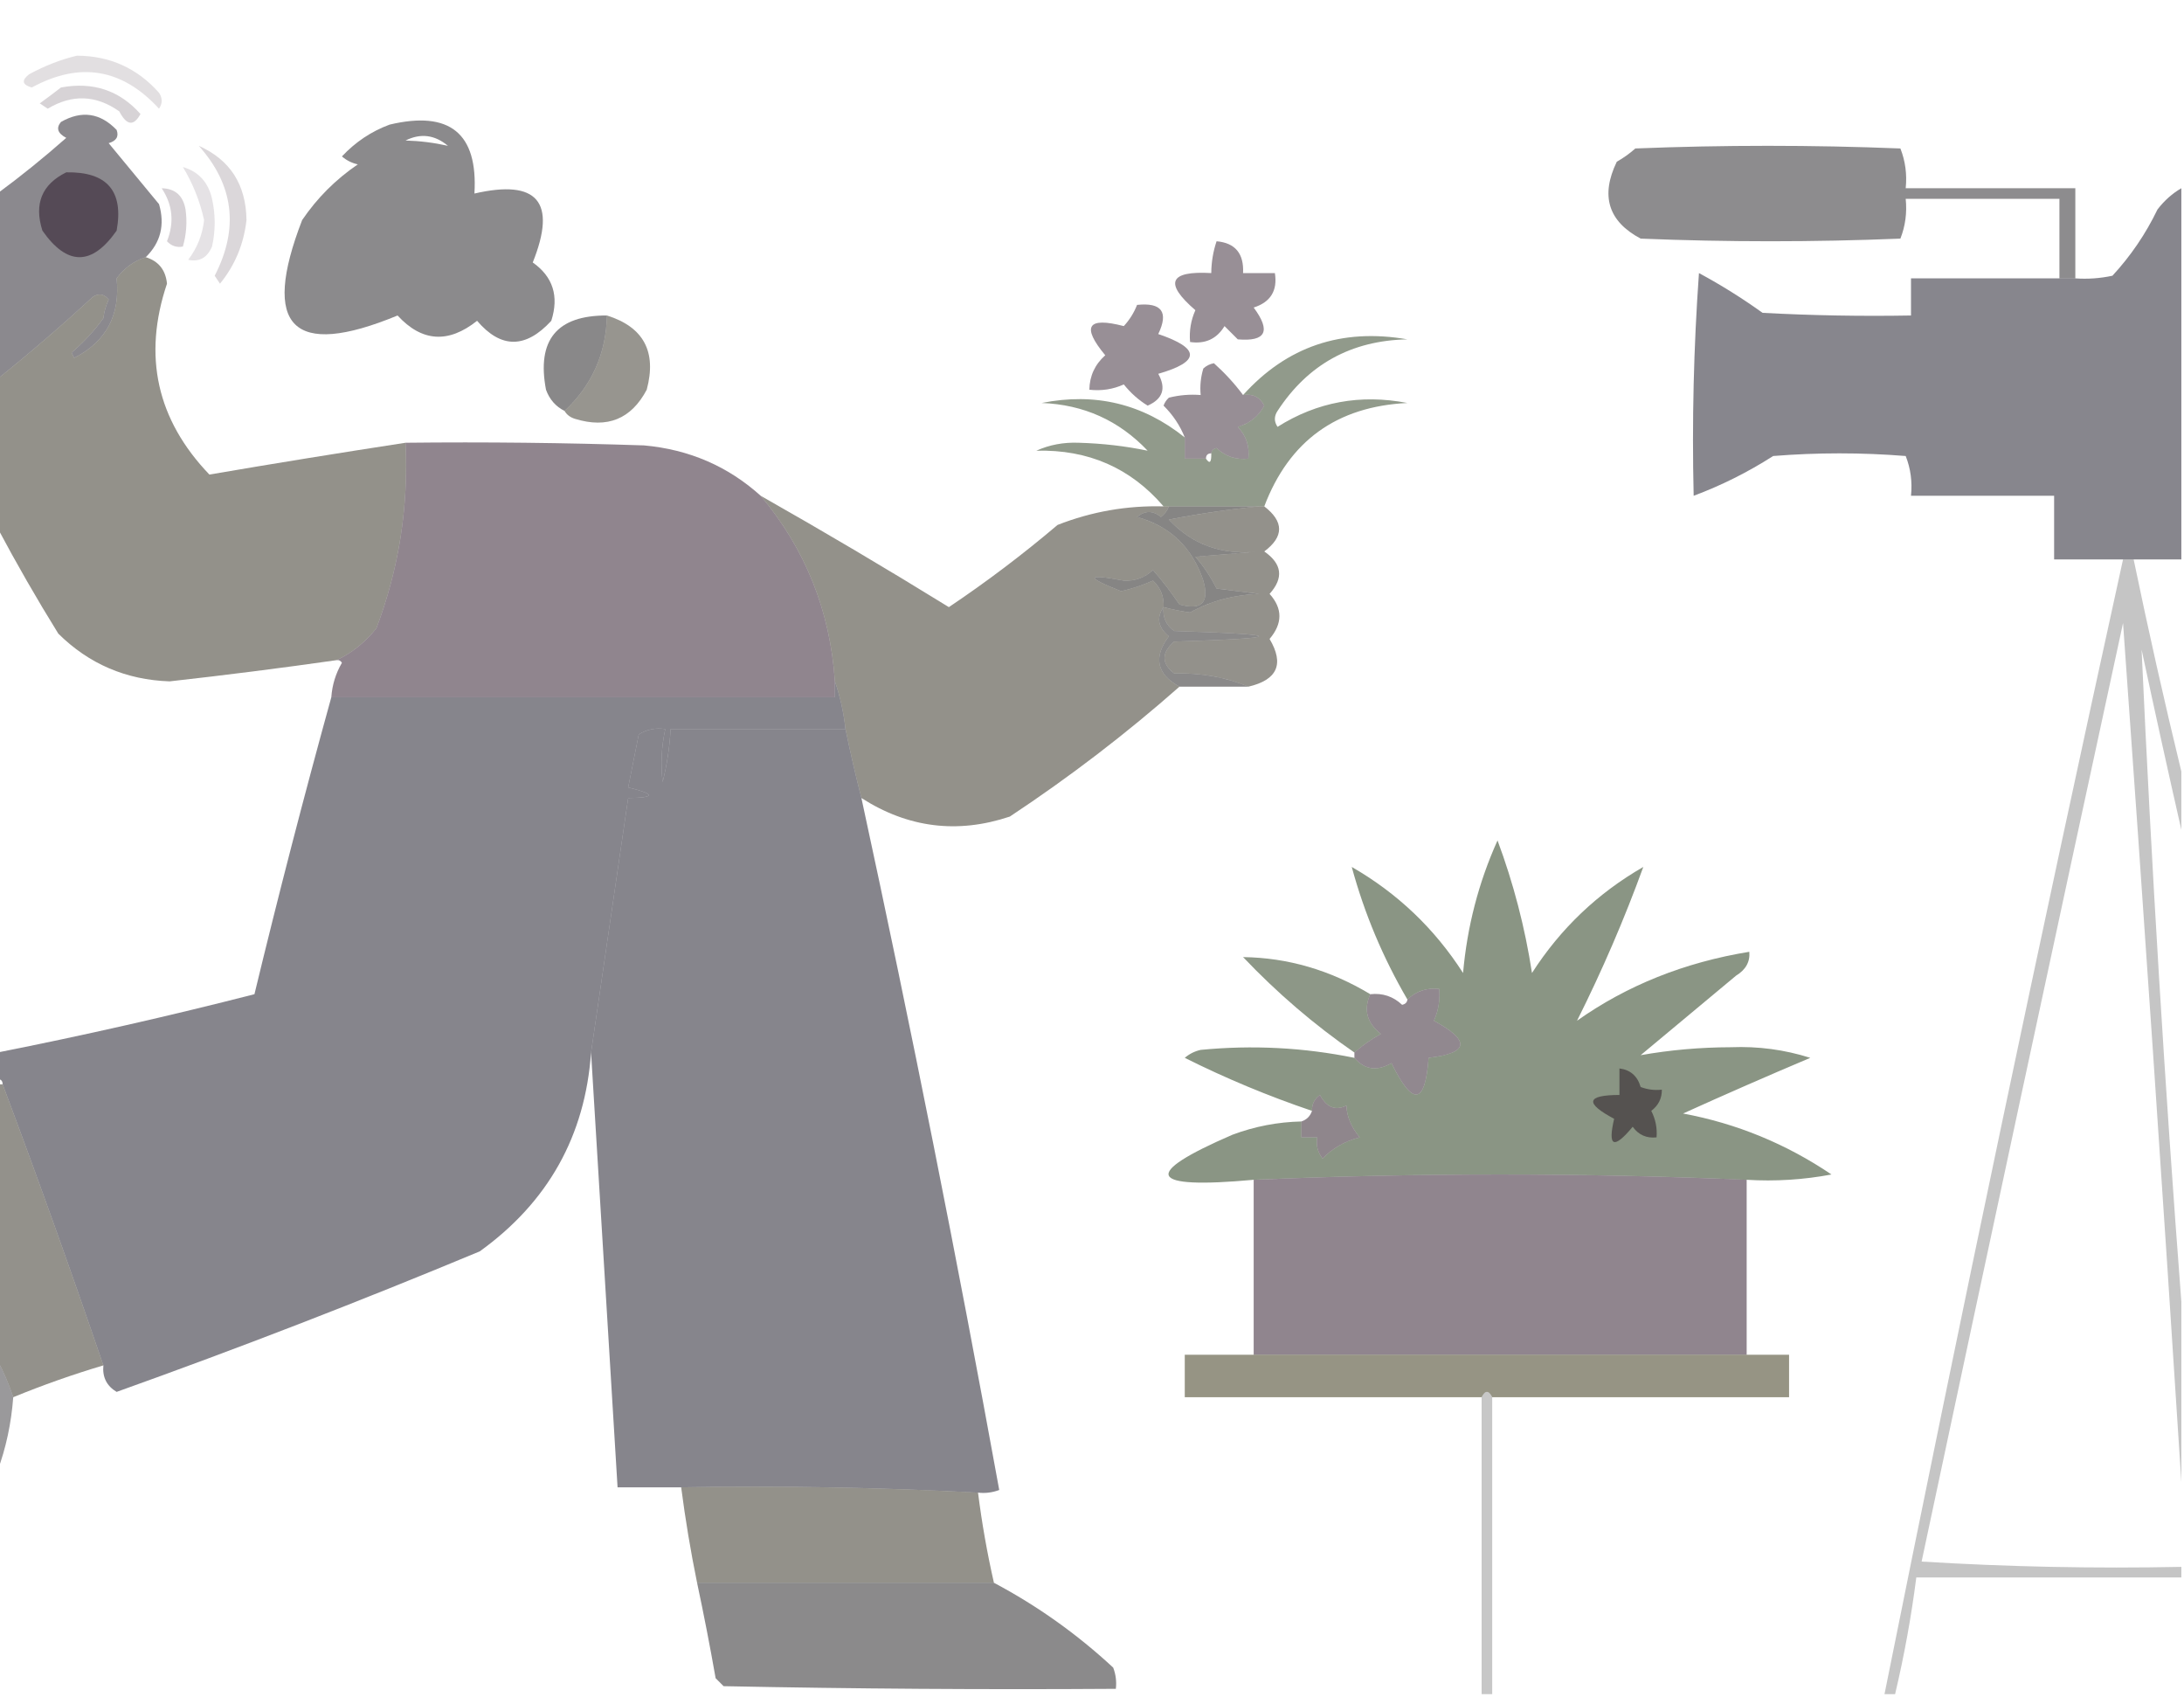 <?xml version="1.0" encoding="UTF-8"?>
<!DOCTYPE svg PUBLIC "-//W3C//DTD SVG 1.1//EN" "http://www.w3.org/Graphics/SVG/1.1/DTD/svg11.dtd">
<svg xmlns="http://www.w3.org/2000/svg" version="1.1" width="412px" height="320px" style="shape-rendering:geometricPrecision; text-rendering:geometricPrecision; image-rendering:optimizeQuality; fill-rule:evenodd; clip-rule:evenodd" xmlns:xlink="http://www.w3.org/1999/xlink">
<g><path style="opacity:0.129" fill="#230a1c" d="M 14.5,10.5 C 20.726,10.53 25.893,12.864 30,17.5C 30.667,18.5 30.667,19.5 30,20.5C 23.045,12.912 15.045,11.579 6,16.5C 4.174,15.99 4.007,15.156 5.5,14C 8.459,12.396 11.459,11.229 14.5,10.5 Z"/></g>
<g><path style="opacity:0.176" fill="#1e0819" d="M 11.5,16.5 C 17.542,15.374 22.542,17.041 26.5,21.5C 25.226,23.85 23.893,23.683 22.5,21C 18.102,17.905 13.602,17.739 9,20.5C 8.5,20.167 8,19.833 7.5,19.5C 8.901,18.479 10.235,17.479 11.5,16.5 Z"/></g>
<g><path style="opacity:0.5" fill="#18151e" d="M 27.5,48.5 C 25.284,49.203 23.451,50.536 22,52.5C 22.708,59.42 20.042,64.42 14,67.5C 13.833,67.167 13.667,66.833 13.5,66.5C 15.803,64.537 17.803,62.37 19.5,60C 19.645,58.774 19.978,57.607 20.5,56.5C 19.635,55.417 18.635,55.251 17.5,56C 11.624,61.419 5.624,66.585 -0.5,71.5C -0.5,59.833 -0.5,48.167 -0.5,36.5C 3.959,33.213 8.292,29.713 12.5,26C 10.875,25.148 10.542,24.148 11.5,23C 15.388,20.777 18.888,21.277 22,24.5C 22.456,25.744 21.956,26.577 20.5,27C 23.667,30.833 26.833,34.667 30,38.5C 31.139,42.421 30.305,45.754 27.5,48.5 Z"/></g>
<g><path style="opacity:0.459" fill="#030105" d="M 73.5,23.5 C 84.844,20.808 90.178,25.141 89.5,36.5C 101.416,33.753 105.083,38.086 100.5,49.5C 104.314,52.187 105.48,55.853 104,60.5C 99.161,65.769 94.495,65.769 90,60.5C 84.573,64.816 79.573,64.483 75,59.5C 55.187,67.687 49.187,61.687 57,41.5C 59.833,37.333 63.333,33.833 67.5,31C 66.376,30.751 65.376,30.251 64.5,29.5C 67.065,26.768 70.065,24.768 73.5,23.5 Z M 76.5,26.5 C 79.34,25.083 82.007,25.416 84.5,27.5C 81.873,26.908 79.206,26.575 76.5,26.5 Z"/></g>
<g><path style="opacity:0.45" fill="#030205" d="M 391.5,52.5 C 390.5,52.5 389.5,52.5 388.5,52.5C 388.5,47.5 388.5,42.5 388.5,37.5C 378.833,37.5 369.167,37.5 359.5,37.5C 359.768,40.119 359.435,42.619 358.5,45C 342.167,45.667 325.833,45.667 309.5,45C 303.388,41.754 301.888,36.92 305,30.5C 306.255,29.789 307.421,28.956 308.5,28C 325.167,27.333 341.833,27.333 358.5,28C 359.435,30.381 359.768,32.881 359.5,35.5C 370.167,35.5 380.833,35.5 391.5,35.5C 391.5,41.167 391.5,46.833 391.5,52.5 Z"/></g>
<g><path style="opacity:0.502" fill="#210c1e" d="M 12.5,32.5 C 20.201,32.362 23.367,36.029 22,43.5C 17.333,50.167 12.667,50.167 8,43.5C 6.393,38.438 7.893,34.772 12.5,32.5 Z"/></g>
<g><path style="opacity:0.116" fill="#20081c" d="M 34.5,31.5 C 37.452,32.359 39.285,34.359 40,37.5C 40.667,40.5 40.667,43.5 40,46.5C 39.094,48.612 37.594,49.445 35.5,49C 37.195,46.776 38.195,44.276 38.5,41.5C 37.702,37.91 36.368,34.577 34.5,31.5 Z"/></g>
<g><path style="opacity:0.163" fill="#20071b" d="M 37.5,27.5 C 43.409,30.139 46.409,34.806 46.5,41.5C 45.991,46.039 44.324,50.039 41.5,53.5C 41.167,53 40.833,52.5 40.5,52C 45.112,43.068 44.112,34.901 37.5,27.5 Z"/></g>
<g><path style="opacity:0.18" fill="#1c0519" d="M 30.5,35.5 C 33.05,35.561 34.55,36.894 35,39.5C 35.334,41.847 35.167,44.181 34.5,46.5C 33.325,46.719 32.325,46.386 31.5,45.5C 32.906,41.95 32.572,38.617 30.5,35.5 Z"/></g>
<g><path style="opacity:0.463" fill="#210e1d" d="M 229.5,45.5 C 233.009,45.808 234.676,47.808 234.5,51.5C 236.5,51.5 238.5,51.5 240.5,51.5C 241.026,54.808 239.693,56.974 236.5,58C 239.805,62.457 238.805,64.457 233.5,64C 232.667,63.167 231.833,62.333 231,61.5C 229.535,63.915 227.368,64.915 224.5,64.5C 224.318,62.409 224.652,60.409 225.5,58.5C 219.559,53.378 220.559,51.045 228.5,51.5C 228.517,49.435 228.85,47.435 229.5,45.5 Z"/></g>
<g><path style="opacity:0.498" fill="#272315" d="M 27.5,48.5 C 29.919,49.257 31.253,50.923 31.5,53.5C 26.912,67.145 29.579,79.145 39.5,89.5C 51.833,87.389 64.167,85.389 76.5,83.5C 77.085,95.594 75.252,107.261 71,118.5C 68.866,121.153 66.366,123.153 63.5,124.5C 53.03,125.995 42.53,127.328 32,128.5C 23.78,128.22 16.78,125.22 11,119.5C 6.936,112.943 3.103,106.277 -0.5,99.5C -0.5,90.167 -0.5,80.833 -0.5,71.5C 5.624,66.585 11.624,61.419 17.5,56C 18.635,55.251 19.635,55.417 20.5,56.5C 19.978,57.607 19.645,58.774 19.5,60C 17.803,62.37 15.803,64.537 13.5,66.5C 13.667,66.833 13.833,67.167 14,67.5C 20.042,64.42 22.708,59.42 22,52.5C 23.451,50.536 25.284,49.203 27.5,48.5 Z"/></g>
<g><path style="opacity:0.496" fill="#0e0c19" d="M 411.5,35.5 C 411.5,58.833 411.5,82.167 411.5,105.5C 408.5,105.5 405.5,105.5 402.5,105.5C 401.833,105.5 401.167,105.5 400.5,105.5C 396.167,105.5 391.833,105.5 387.5,105.5C 387.5,101.5 387.5,97.5 387.5,93.5C 378.5,93.5 369.5,93.5 360.5,93.5C 360.768,90.881 360.435,88.381 359.5,86C 351.167,85.333 342.833,85.333 334.5,86C 329.715,89.059 324.715,91.559 319.5,93.5C 319.167,79.484 319.501,65.484 320.5,51.5C 324.668,53.75 328.668,56.25 332.5,59C 341.827,59.5 351.161,59.666 360.5,59.5C 360.5,57.167 360.5,54.833 360.5,52.5C 369.833,52.5 379.167,52.5 388.5,52.5C 389.5,52.5 390.5,52.5 391.5,52.5C 393.857,52.663 396.19,52.497 398.5,52C 401.952,48.266 404.785,44.1 407,39.5C 408.307,37.808 409.807,36.475 411.5,35.5 Z"/></g>
<g><path style="opacity:0.461" fill="#210d1d" d="M 214.5,57.5 C 219.159,57.015 220.492,58.848 218.5,63C 226.467,65.701 226.467,68.201 218.5,70.5C 220.03,73.242 219.364,75.242 216.5,76.5C 214.795,75.455 213.295,74.122 212,72.5C 209.959,73.423 207.792,73.756 205.5,73.5C 205.549,70.901 206.549,68.734 208.5,67C 203.976,61.548 205.143,59.714 212,61.5C 213.095,60.307 213.928,58.973 214.5,57.5 Z"/></g>
<g><path style="opacity:0.472" fill="#050306" d="M 114.5,59.5 C 114.333,66.686 111.667,72.686 106.5,77.5C 104.827,76.657 103.66,75.324 103,73.5C 101.217,64.122 105.05,59.456 114.5,59.5 Z"/></g>
<g><path style="opacity:0.479" fill="#272215" d="M 114.5,59.5 C 121.421,61.671 123.921,66.337 122,73.5C 119.081,79.025 114.581,80.858 108.5,79C 107.584,78.722 106.918,78.222 106.5,77.5C 111.667,72.686 114.333,66.686 114.5,59.5 Z"/></g>
<g><path style="opacity:0.455" fill="#0e2200" d="M 238.5,95.5 C 238.167,95.5 237.833,95.5 237.5,95.5C 231.833,95.5 226.167,95.5 220.5,95.5C 220.167,95.5 219.833,95.5 219.5,95.5C 213.283,88.25 205.283,84.75 195.5,85C 197.97,83.886 200.636,83.386 203.5,83.5C 207.97,83.625 212.303,84.125 216.5,85C 211.092,79.298 204.426,76.298 196.5,76C 206.595,73.983 215.595,76.15 223.5,82.5C 223.5,83.833 223.5,85.167 223.5,86.5C 224.833,86.5 226.167,86.5 227.5,86.5C 228.206,87.557 228.539,87.224 228.5,85.5C 228.56,84.957 228.893,84.624 229.5,84.5C 231.173,86.086 233.173,86.753 235.5,86.5C 235.753,84.173 235.086,82.173 233.5,80.5C 235.737,79.868 237.403,78.535 238.5,76.5C 237.68,74.889 236.346,74.222 234.5,74.5C 242.757,65.341 253.09,61.841 265.5,64C 254.901,64.214 246.734,68.714 241,77.5C 240.333,78.5 240.333,79.5 241,80.5C 248.469,75.791 256.635,74.291 265.5,76C 252.182,76.648 243.182,83.148 238.5,95.5 Z"/></g>
<g><path style="opacity:0.466" fill="#210e1d" d="M 234.5,74.5 C 236.346,74.222 237.68,74.889 238.5,76.5C 237.403,78.535 235.737,79.868 233.5,80.5C 235.086,82.173 235.753,84.173 235.5,86.5C 233.173,86.753 231.173,86.086 229.5,84.5C 228.893,84.624 228.56,84.957 228.5,85.5C 227.833,85.5 227.5,85.833 227.5,86.5C 226.167,86.5 224.833,86.5 223.5,86.5C 223.5,85.167 223.5,83.833 223.5,82.5C 222.611,80.264 221.278,78.264 219.5,76.5C 219.709,75.914 220.043,75.414 220.5,75C 222.473,74.504 224.473,74.338 226.5,74.5C 226.34,72.801 226.506,71.134 227,69.5C 227.561,68.978 228.228,68.645 229,68.5C 231.079,70.367 232.913,72.367 234.5,74.5 Z"/></g>
<g><path style="opacity:0.5" fill="#220c1e" d="M 76.5,83.5 C 91.504,83.333 106.504,83.5 121.5,84C 129.996,84.766 137.329,87.933 143.5,93.5C 151.943,103.557 156.61,115.224 157.5,128.5C 157.5,129.5 157.5,130.5 157.5,131.5C 125.833,131.5 94.167,131.5 62.5,131.5C 62.665,129.173 63.331,127.007 64.5,125C 64.272,124.601 63.938,124.435 63.5,124.5C 66.366,123.153 68.866,121.153 71,118.5C 75.252,107.261 77.085,95.594 76.5,83.5 Z"/></g>
<g><path style="opacity:0.497" fill="#272315" d="M 143.5,93.5 C 155.439,100.262 167.273,107.262 179,114.5C 186.106,109.732 192.939,104.565 199.5,99C 205.932,96.48 212.599,95.314 219.5,95.5C 219.833,95.5 220.167,95.5 220.5,95.5C 220.217,96.289 219.717,96.956 219,97.5C 217.506,96.253 216.006,96.253 214.5,97.5C 220.738,99.236 224.905,103.236 227,109.5C 228.167,113.667 226.667,115.167 222.5,114C 220.943,111.704 219.276,109.538 217.5,107.5C 215.979,108.937 214.145,109.604 212,109.5C 204.868,108.153 204.701,108.82 211.5,111.5C 213.568,111.033 215.568,110.366 217.5,109.5C 218.95,110.85 219.617,112.516 219.5,114.5C 218.113,116.489 218.447,118.322 220.5,120C 217.523,123.947 218.189,127.114 222.5,129.5C 212.442,138.374 201.775,146.54 190.5,154C 180.622,157.299 171.289,156.132 162.5,150.5C 161.393,146.189 160.393,141.856 159.5,137.5C 159.142,134.311 158.475,131.311 157.5,128.5C 156.61,115.224 151.943,103.557 143.5,93.5 Z"/></g>
<g><path style="opacity:0.493" fill="#262215" d="M 237.5,95.5 C 237.833,95.5 238.167,95.5 238.5,95.5C 242.229,98.374 242.229,101.207 238.5,104C 241.865,106.338 242.198,109.005 239.5,112C 241.973,114.752 241.973,117.586 239.5,120.5C 242.304,125.231 240.971,128.231 235.5,129.5C 231.273,127.72 226.606,126.886 221.5,127C 219.078,125.112 219.078,123.112 221.5,121C 242.833,120.333 242.833,119.667 221.5,119C 219.963,117.89 219.297,116.39 219.5,114.5C 221.126,114.938 222.793,115.272 224.5,115.5C 228.416,113.345 232.75,112.179 237.5,112C 234.833,111.667 232.167,111.333 229.5,111C 228.415,108.828 227.081,106.828 225.5,105C 229.5,104.667 233.5,104.333 237.5,104C 230.636,104.774 224.97,102.774 220.5,98C 226.175,96.879 231.842,96.045 237.5,95.5 Z"/></g>
<g><path style="opacity:0.502" fill="#0f0d0b" d="M 220.5,95.5 C 226.167,95.5 231.833,95.5 237.5,95.5C 231.842,96.045 226.175,96.879 220.5,98C 224.97,102.774 230.636,104.774 237.5,104C 233.5,104.333 229.5,104.667 225.5,105C 227.081,106.828 228.415,108.828 229.5,111C 232.167,111.333 234.833,111.667 237.5,112C 232.75,112.179 228.416,113.345 224.5,115.5C 222.793,115.272 221.126,114.938 219.5,114.5C 219.617,112.516 218.95,110.85 217.5,109.5C 215.568,110.366 213.568,111.033 211.5,111.5C 204.701,108.82 204.868,108.153 212,109.5C 214.145,109.604 215.979,108.937 217.5,107.5C 219.276,109.538 220.943,111.704 222.5,114C 226.667,115.167 228.167,113.667 227,109.5C 224.905,103.236 220.738,99.236 214.5,97.5C 216.006,96.253 217.506,96.253 219,97.5C 219.717,96.956 220.217,96.289 220.5,95.5 Z"/></g>
<g><path style="opacity:0.227" fill="#010004" d="M 400.5,105.5 C 401.167,105.5 401.833,105.5 402.5,105.5C 405.299,119.001 408.299,132.334 411.5,145.5C 411.5,149.167 411.5,152.833 411.5,156.5C 408.951,145.311 406.451,133.978 404,122.5C 405.874,163.664 408.374,204.664 411.5,245.5C 411.5,256.833 411.5,268.167 411.5,279.5C 408.049,225.634 404.382,171.634 400.5,117.5C 387.729,176.455 375.062,235.455 362.5,294.5C 378.82,295.499 395.153,295.833 411.5,295.5C 411.5,296.167 411.5,296.833 411.5,297.5C 394.833,297.5 378.167,297.5 361.5,297.5C 360.553,304.901 359.22,312.234 357.5,319.5C 356.833,319.5 356.167,319.5 355.5,319.5C 369.875,248.006 384.875,176.672 400.5,105.5 Z"/></g>
<g><path style="opacity:0.479" fill="#0b0a0a" d="M 219.5,114.5 C 219.297,116.39 219.963,117.89 221.5,119C 242.833,119.667 242.833,120.333 221.5,121C 219.078,123.112 219.078,125.112 221.5,127C 226.606,126.886 231.273,127.72 235.5,129.5C 231.167,129.5 226.833,129.5 222.5,129.5C 218.189,127.114 217.523,123.947 220.5,120C 218.447,118.322 218.113,116.489 219.5,114.5 Z"/></g>
<g><path style="opacity:0.5" fill="#0e0c1a" d="M 157.5,128.5 C 158.475,131.311 159.142,134.311 159.5,137.5C 148.5,137.5 137.5,137.5 126.5,137.5C 126.326,140.874 125.826,144.207 125,147.5C 124.612,144.151 124.779,140.817 125.5,137.5C 123.712,137.215 122.045,137.548 120.5,138.5C 119.833,141.833 119.167,145.167 118.5,148.5C 123.682,149.776 123.682,150.443 118.5,150.5C 116.167,166.494 113.834,182.494 111.5,198.5C 110.387,214.219 103.387,226.719 90.5,236C 67.858,245.434 45.024,254.268 22,262.5C 20.124,261.381 19.291,259.714 19.5,257.5C 13.395,239.649 7.062,221.983 0.5,204.5C 0.5,203.833 0.167,203.5 -0.5,203.5C -0.5,201.833 -0.5,200.167 -0.5,198.5C 15.78,195.278 31.947,191.611 48,187.5C 52.525,168.757 57.359,150.09 62.5,131.5C 94.167,131.5 125.833,131.5 157.5,131.5C 157.5,130.5 157.5,129.5 157.5,128.5 Z"/></g>
<g><path style="opacity:0.5" fill="#0e0c1a" d="M 159.5,137.5 C 160.393,141.856 161.393,146.189 162.5,150.5C 171.926,194.005 180.592,237.505 188.5,281C 187.207,281.49 185.873,281.657 184.5,281.5C 165.91,280.514 147.243,280.18 128.5,280.5C 124.5,280.5 120.5,280.5 116.5,280.5C 114.833,253.166 113.167,225.833 111.5,198.5C 113.834,182.494 116.167,166.494 118.5,150.5C 123.682,150.443 123.682,149.776 118.5,148.5C 119.167,145.167 119.833,141.833 120.5,138.5C 122.045,137.548 123.712,137.215 125.5,137.5C 124.779,140.817 124.612,144.151 125,147.5C 125.826,144.207 126.326,140.874 126.5,137.5C 137.5,137.5 148.5,137.5 159.5,137.5 Z"/></g>
<g><path style="opacity:0.484" fill="#0e2300" d="M 329.5,222.5 C 298.402,221.172 267.402,221.172 236.5,222.5C 216.509,224.325 215.176,221.492 232.5,214C 236.703,212.431 241.036,211.598 245.5,211.5C 245.5,212.5 245.5,213.5 245.5,214.5C 246.5,214.5 247.5,214.5 248.5,214.5C 248.238,215.978 248.571,217.311 249.5,218.5C 251.398,216.532 253.731,215.198 256.5,214.5C 254.883,212.518 254.05,210.518 254,208.5C 251.922,209.52 250.255,208.853 249,206.5C 247.961,207.244 247.461,208.244 247.5,209.5C 239.266,206.716 231.266,203.383 223.5,199.5C 224.376,198.749 225.376,198.249 226.5,198C 236.27,197.05 245.937,197.55 255.5,199.5C 257.417,201.745 259.75,202.078 262.5,200.5C 266.521,208.716 268.855,208.383 269.5,199.5C 277.118,198.612 277.452,196.278 270.5,192.5C 271.348,190.591 271.682,188.591 271.5,186.5C 269.142,186.253 267.142,186.919 265.5,188.5C 260.884,180.605 257.384,172.272 255,163.5C 263.619,168.452 270.619,175.119 276,183.5C 276.772,174.744 278.938,166.41 282.5,158.5C 285.518,166.608 287.685,174.941 289,183.5C 294.381,175.119 301.381,168.452 310,163.5C 306.43,173.318 302.264,182.985 297.5,192.5C 306.938,185.827 317.771,181.494 330,179.5C 330.163,181.387 329.329,182.887 327.5,184C 321.5,189 315.5,194 309.5,199C 315.039,198.017 320.706,197.517 326.5,197.5C 331.657,197.292 336.657,197.958 341.5,199.5C 333.423,202.911 325.423,206.411 317.5,210C 327.602,211.882 336.935,215.715 345.5,221.5C 340.208,222.495 334.875,222.828 329.5,222.5 Z"/></g>
<g><path style="opacity:0.471" fill="#0e2200" d="M 258.5,187.5 C 257.186,190.41 257.853,192.91 260.5,195C 258.677,195.997 257.01,197.164 255.5,198.5C 247.925,193.265 240.925,187.265 234.5,180.5C 242.932,180.616 250.932,182.949 258.5,187.5 Z"/></g>
<g><path style="opacity:0.496" fill="#210f1d" d="M 255.5,199.5 C 255.5,199.167 255.5,198.833 255.5,198.5C 257.01,197.164 258.677,195.997 260.5,195C 257.853,192.91 257.186,190.41 258.5,187.5C 260.827,187.247 262.827,187.914 264.5,189.5C 265.107,189.376 265.44,189.043 265.5,188.5C 267.142,186.919 269.142,186.253 271.5,186.5C 271.682,188.591 271.348,190.591 270.5,192.5C 277.452,196.278 277.118,198.612 269.5,199.5C 268.855,208.383 266.521,208.716 262.5,200.5C 259.75,202.078 257.417,201.745 255.5,199.5 Z"/></g>
<g><path style="opacity:0.502" fill="#21101d" d="M 305.5,201.5 C 307.564,201.762 308.897,202.929 309.5,205C 310.793,205.49 312.127,205.657 313.5,205.5C 313.52,207.143 312.853,208.476 311.5,209.5C 312.309,211.071 312.643,212.738 312.5,214.5C 310.61,214.703 309.11,214.037 308,212.5C 304.425,216.804 303.258,216.304 304.5,211C 298.914,208.02 299.247,206.52 305.5,206.5C 305.5,204.833 305.5,203.167 305.5,201.5 Z"/></g>
<g><path style="opacity:0.499" fill="#272316" d="M -0.5,204.5 C -0.167,204.5 0.167,204.5 0.5,204.5C 7.062,221.983 13.395,239.649 19.5,257.5C 13.726,259.221 8.06,261.221 2.5,263.5C 1.677,261.013 0.677,258.679 -0.5,256.5C -0.5,239.167 -0.5,221.833 -0.5,204.5 Z"/></g>
<g><path style="opacity:0.502" fill="#200f1b" d="M 245.5,211.5 C 246.5,211.167 247.167,210.5 247.5,209.5C 247.461,208.244 247.961,207.244 249,206.5C 250.255,208.853 251.922,209.52 254,208.5C 254.05,210.518 254.883,212.518 256.5,214.5C 253.731,215.198 251.398,216.532 249.5,218.5C 248.571,217.311 248.238,215.978 248.5,214.5C 247.5,214.5 246.5,214.5 245.5,214.5C 245.5,213.5 245.5,212.5 245.5,211.5 Z"/></g>
<g><path style="opacity:0.497" fill="#210c1d" d="M 329.5,222.5 C 329.5,233.5 329.5,244.5 329.5,255.5C 298.5,255.5 267.5,255.5 236.5,255.5C 236.5,244.5 236.5,233.5 236.5,222.5C 267.402,221.172 298.402,221.172 329.5,222.5 Z"/></g>
<g><path style="opacity:0.483" fill="#262300" d="M 236.5,255.5 C 267.5,255.5 298.5,255.5 329.5,255.5C 332.167,255.5 334.833,255.5 337.5,255.5C 337.5,258.167 337.5,260.833 337.5,263.5C 318.833,263.5 300.167,263.5 281.5,263.5C 280.833,262.167 280.167,262.167 279.5,263.5C 260.833,263.5 242.167,263.5 223.5,263.5C 223.5,260.833 223.5,258.167 223.5,255.5C 227.833,255.5 232.167,255.5 236.5,255.5 Z"/></g>
<g><path style="opacity:0.221" fill="#010002" d="M 281.5,263.5 C 281.5,282.167 281.5,300.833 281.5,319.5C 280.833,319.5 280.167,319.5 279.5,319.5C 279.5,300.833 279.5,282.167 279.5,263.5C 280.167,262.167 280.833,262.167 281.5,263.5 Z"/></g>
<g><path style="opacity:0.41" fill="#09070b" d="M -0.5,256.5 C 0.677,258.679 1.677,261.013 2.5,263.5C 2.13,268.422 1.13,273.089 -0.5,277.5C -0.5,270.5 -0.5,263.5 -0.5,256.5 Z"/></g>
<g><path style="opacity:0.499" fill="#272315" d="M 128.5,280.5 C 147.243,280.18 165.91,280.514 184.5,281.5C 185.222,287.218 186.222,292.885 187.5,298.5C 168.833,298.5 150.167,298.5 131.5,298.5C 130.284,292.539 129.284,286.539 128.5,280.5 Z"/></g>
<g><path style="opacity:0.462" fill="#050306" d="M 131.5,298.5 C 150.167,298.5 168.833,298.5 187.5,298.5C 195.677,302.837 203.177,308.171 210,314.5C 210.49,315.793 210.657,317.127 210.5,318.5C 185.831,318.667 161.164,318.5 136.5,318C 136,317.5 135.5,317 135,316.5C 133.939,310.464 132.772,304.464 131.5,298.5 Z"/></g>
</svg>
